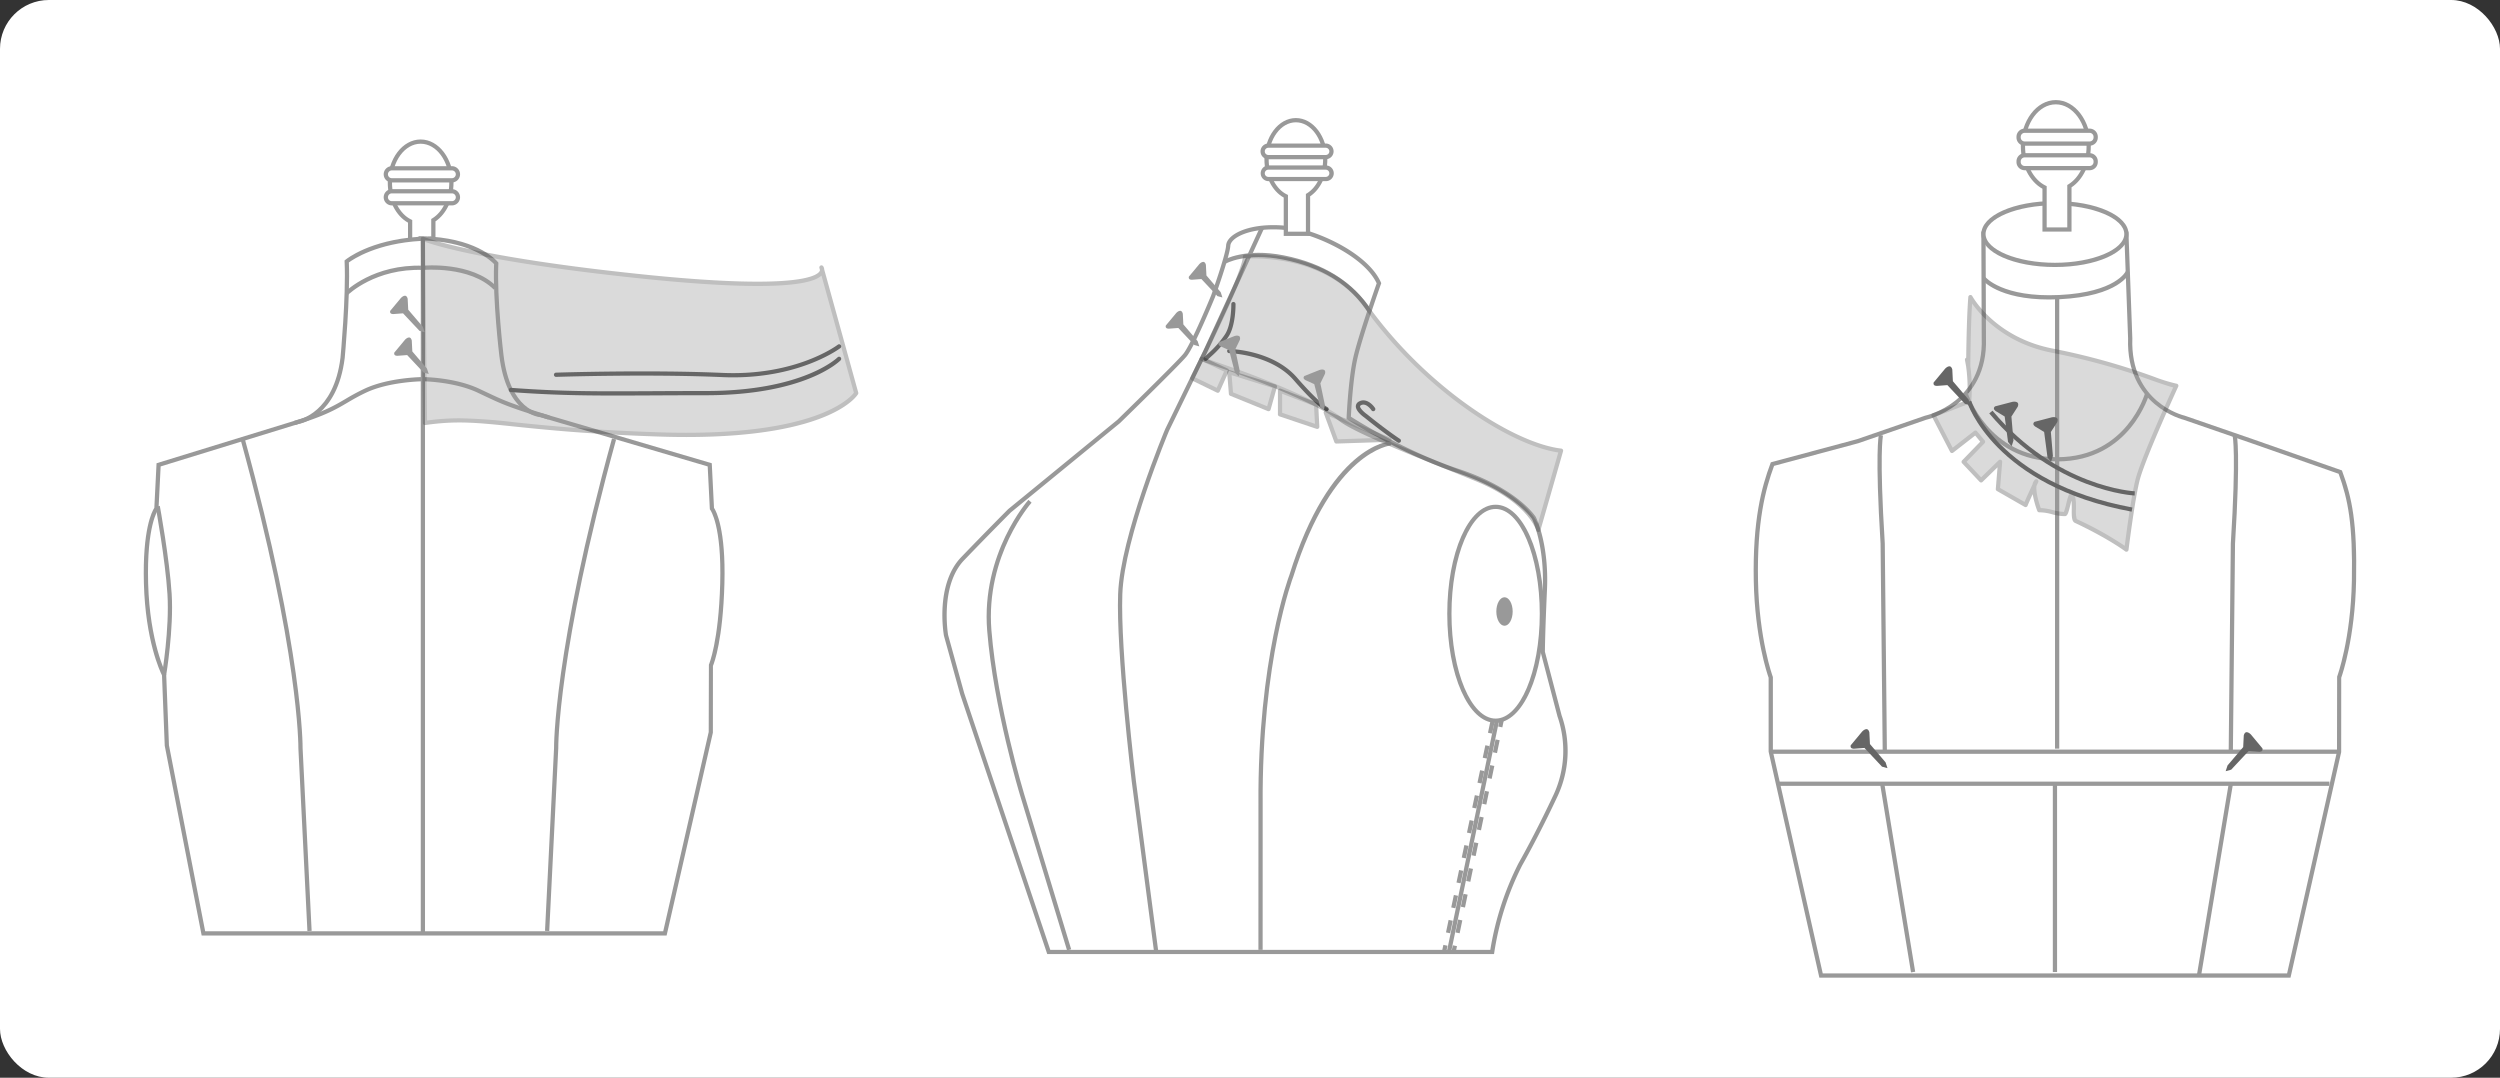 <svg xmlns="http://www.w3.org/2000/svg" width="708" height="305.213" viewBox="0 0 708 305.213">
  <rect x="0" y="0" width="708" height="305.213" fill="#333333" stroke="none"/>
  <g id="Grupo_55481" data-name="Grupo 55481" transform="translate(-371.314 -9450.782)">
    <rect id="Rectángulo_9617" data-name="Rectángulo 9617" width="708" height="305.213" rx="13.838" transform="translate(371.314 9450.782)" fill="#fff"/>
    <g id="Grupo_55480" data-name="Grupo 55480" transform="translate(412.021 9479.122)">
      <g id="Grupo_55459" data-name="Grupo 55459" transform="translate(0 11.158)">
        <g id="Grupo_55456" data-name="Grupo 55456" transform="translate(67.954)">
          <g id="Grupo_55453" data-name="Grupo 55453" transform="translate(1.153)">
            <path id="Trazado_106443" data-name="Trazado 106443" d="M480.466,9495.748c0-6.437-3.9-11.651-8.71-11.651s-8.71,5.215-8.71,11.651c0,5.032,2.389,9.306,5.73,10.937v11.141h6.581v-11.477C478.368,9504.514,480.466,9500.463,480.466,9495.748Z" transform="translate(-462.444 -9483.495)" fill="#fff"/>
            <path id="Trazado_106444" data-name="Trazado 106444" d="M476.06,9518.527h-7.784V9507.15c-3.441-1.886-5.73-6.367-5.73-11.3,0-6.757,4.177-12.254,9.312-12.254s9.312,5.5,9.312,12.254c0,4.614-1.995,8.858-5.11,10.932Zm-6.581-1.2h5.377v-11.213l.289-.174c2.929-1.785,4.821-5.745,4.821-10.088,0-6.094-3.636-11.05-8.108-11.05s-8.108,4.956-8.108,11.05c0,4.643,2.167,8.82,5.391,10.395l.338.164Z" transform="translate(-462.546 -9483.596)" fill="#999"/>
          </g>
          <g id="Grupo_55454" data-name="Grupo 55454" transform="translate(0 14.065)">
            <rect id="Rectángulo_9618" data-name="Rectángulo 9618" width="20.425" height="3.406" rx="1.415" transform="translate(0.602 0.602)" fill="#fff"/>
            <path id="Trazado_106445" data-name="Trazado 106445" d="M480.912,9499.891H463.893a2.3,2.3,0,1,1,0-4.609h17.019a2.3,2.3,0,1,1,0,4.609Zm-17.019-3.406a1.1,1.1,0,0,0,0,2.2h17.019a1.1,1.1,0,0,0,0-2.2Z" transform="translate(-461.588 -9495.281)" fill="#999"/>
          </g>
          <g id="Grupo_55455" data-name="Grupo 55455" transform="translate(0 7.561)">
            <rect id="Rectángulo_9619" data-name="Rectángulo 9619" width="20.425" height="3.406" rx="1.415" transform="translate(0.602 0.602)" fill="#fff"/>
            <path id="Trazado_106446" data-name="Trazado 106446" d="M480.912,9494.487H463.893a2.3,2.3,0,1,1,0-4.609h17.019a2.3,2.3,0,1,1,0,4.609Zm-17.019-3.406a1.1,1.1,0,0,0,0,2.2h17.019a1.1,1.1,0,0,0,0-2.2Z" transform="translate(-461.588 -9489.878)" fill="#999"/>
          </g>
        </g>
        <g id="Grupo_55457" data-name="Grupo 55457" transform="translate(0 27.386)">
          <path id="Trazado_106447" data-name="Trazado 106447" d="M565.941,9583.4l-.62-12.388-47.844-14.09s-9.136-.466-11.149-16.878c0,0-1.935-16.024-1.471-26.09,0,0-4.924-6.15-18.889-7v-.048c-.215,0-.413.018-.624.023-.619-.03-1.227-.066-1.88-.076V9507c-14.182.787-20.955,6.411-20.955,6.411.463,10.064-1.162,27.277-1.162,27.277-2.014,16.413-12.619,18.167-12.619,18.167l-39.492,12.155-.619,12.388s-3.406,4.18-2.942,21.212,5.117,25.857,5.117,25.857l.774,19.974,10.366,53.265h130.69l13.006-56.98v-18.889s2.788-6.194,3.252-23.227S565.941,9583.4,565.941,9583.4Z" transform="translate(-405.031 -9506.245)" fill="#fff"/>
          <path id="Trazado_106448" data-name="Trazado 106448" d="M553.207,9704.408H421.54l-10.461-53.75-.779-19.934c-.589-1.176-4.685-9.9-5.124-26-.419-15.418,2.315-20.473,2.953-21.434l.632-12.633,39.894-12.279c.492-.09,10.27-1.936,12.2-17.664.014-.156,1.614-17.271,1.158-27.176l-.014-.3.231-.191c.278-.232,6.909-5.613,20.737-6.516v-.186l.609.008c.532.008,1.034.031,1.536.057l.365.018.224-.008c.12-.006.24-.012.365-.014l.608-.008v.092c13.643.982,18.555,6.93,18.76,7.186l.142.178-.011.227c-.457,9.9,1.448,25.83,1.467,25.99,1.919,15.648,10.231,16.326,10.584,16.35l.137.021L566,9570.656l.632,12.637c.637.961,3.371,6.016,2.951,21.434-.432,15.871-2.849,22.357-3.252,23.332l-.016,18.9ZM422.532,9703.2H552.248l12.883-56.445.053-19.066c.028-.062,2.746-6.34,3.2-23,.449-16.461-2.777-20.779-2.811-20.822l-.117-.148-.013-.2-.6-11.959-47.374-13.951c-.981-.086-9.661-1.287-11.637-17.4-.019-.16-1.905-15.932-1.485-25.945-.9-.953-6.086-5.873-18.315-6.615l-.461-.027-.112,0-.41-.018c-.291-.016-.584-.031-.881-.041v.1l-.568.031c-12.374.686-19.081,5.15-20.374,6.1.414,10.033-1.162,26.877-1.177,27.047-2.045,16.686-12.669,18.631-13.119,18.7l-39.01,12.016-.608,12.16-.125.152c-.029.037-3.256,4.355-2.807,20.816.454,16.668,5,25.506,5.049,25.6l.069.256.774,19.973Z" transform="translate(-405.133 -9506.348)" fill="#999"/>
        </g>
        <rect id="Rectángulo_9620" data-name="Rectángulo 9620" width="1.204" height="196.705" transform="translate(78.452 28.139)" fill="#999"/>
        <path id="Trazado_106449" data-name="Trazado 106449" d="M446.842,9693.445l-2.554-51.715c0-.3.214-27.18-16.376-87.476l1.16-.32c16.646,60.5,16.423,87.51,16.418,87.776l2.553,51.676Z" transform="translate(-400.493 -9469.269)" fill="#999"/>
        <path id="Trazado_106450" data-name="Trazado 106450" d="M500.743,9693.445l-1.2-.059,2.555-51.716c0-.227-.229-27.236,16.417-87.736l1.162.32c-16.592,60.3-16.38,87.172-16.375,87.437Z" transform="translate(-385.903 -9469.269)" fill="#999"/>
        <path id="Trazado_106451" data-name="Trazado 106451" d="M410.922,9617.744l-1.188-.2c.022-.127,2.149-12.9,1.541-22.728-.609-9.86-3.317-24.656-3.346-24.8l1.186-.219c.026.149,2.748,15.015,3.363,24.95C413.093,9604.709,410.942,9617.616,410.922,9617.744Z" transform="translate(-404.564 -9466.038)" fill="#999"/>
        <path id="Trazado_106452" data-name="Trazado 106452" d="M453.382,9521.536l-.849-.854c.323-.32,8.1-7.871,22.021-7.365.48-.051,13.805-1.234,20.907,5.919l-.853.849c-6.7-6.751-19.892-5.583-20.019-5.566C461.114,9514.012,453.457,9521.462,453.382,9521.536Z" transform="translate(-395.478 -9477.563)" fill="#999"/>
        <path id="Trazado_106453" data-name="Trazado 106453" d="M440.851,9553.073l-.354-1.15c8.327-2.562,11.346-4.34,14.543-6.218a60.843,60.843,0,0,1,5.377-2.9c6.855-3.219,16.17-3.307,16.563-3.31.377,0,9.122.091,15.975,3.31l1.8.851c5.311,2.512,6.913,3.271,18.116,6.718l-.355,1.151c-11.285-3.473-13.046-4.308-18.276-6.779l-1.8-.851c-6.608-3.1-15.375-3.2-15.463-3.2s-9.44.091-16.05,3.2c-2.188,1.027-3.76,1.952-5.281,2.844C452.391,9548.659,449.313,9550.469,440.851,9553.073Z" transform="translate(-397.93 -9472.209)" fill="#999"/>
        <g id="Grupo_55458" data-name="Grupo 55458" transform="translate(78.452 27.538)" opacity="0.36">
          <path id="Trazado_106454" data-name="Trazado 106454" d="M583.687,9515.1l9.837,35.573s-7.934,13.3-55.916,11.7c-43.243-1.444-49.612-5.662-66.205-3.246l-.593-52.149s13.1,5.516,61.206,10.571C589.756,9523.61,583.687,9515.1,583.687,9515.1Z" transform="translate(-470.207 -9506.372)" fill="#999"/>
          <path id="Trazado_106455" data-name="Trazado 106455" d="M545.564,9563.207c-2.5,0-5.117-.044-7.873-.137-20-.666-32.142-1.93-41.009-2.853-10.468-1.086-16.235-1.687-25.091-.4a.613.613,0,0,1-.478-.139.605.605,0,0,1-.211-.45l-.593-52.148a.6.6,0,0,1,.266-.507.616.616,0,0,1,.568-.056c.132.056,13.647,5.547,61.037,10.526,44.246,4.649,50.277.574,51.069-.789a.855.855,0,0,0,.117-.333l-.155-.564a.6.6,0,0,1,1.07-.511,1.771,1.771,0,0,1,.292.925l9.633,34.837a.606.606,0,0,1-.063.47C593.83,9551.6,586.4,9563.206,545.564,9563.207Zm-64.317-5.312a151.139,151.139,0,0,1,15.56,1.126c8.847.92,20.967,2.182,40.923,2.846,43.856,1.46,54-9.59,55.24-11.21l-9.174-33.18c-3.837,3.66-21.639,3.927-51.742.766-41.661-4.377-56.979-9.04-60.531-10.294l.575,50.583A66.207,66.207,0,0,1,481.247,9557.9Z" transform="translate(-470.309 -9506.475)" fill="#4d4d4d"/>
        </g>
        <path id="Trazado_106456" data-name="Trazado 106456" d="M471.413,9530.3l-4.645-4.954-2.721.205s-1.162.116-.929-.89l3.057-3.677s1.432-1.549,1.9.232l.155,3.1,4.146,4.857.5,1.529Z" transform="translate(-393.329 -9476.109)" fill="#999"/>
        <path id="Trazado_106457" data-name="Trazado 106457" d="M472.378,9540.116l-4.645-4.953-2.723.206s-1.16.116-.929-.89l3.059-3.678s1.432-1.549,1.9.232l.154,3.1,4.146,4.858.5,1.529Z" transform="translate(-393.132 -9474.107)" fill="#999"/>
        <path id="Trazado_106458" data-name="Trazado 106458" d="M521.2,9545.707c-10.152,0-18.648-.169-29.62-.983a.6.6,0,0,1-.556-.646.594.594,0,0,1,.645-.556c14.466,1.076,24.626,1.027,40.007.945,4.522-.023,9.5-.048,15.171-.048,27.545,0,37.192-9.438,37.285-9.532a.6.6,0,1,1,.856.846c-.4.4-10.1,9.89-38.141,9.89-5.671,0-10.644.025-15.165.049C527.925,9545.689,524.476,9545.707,521.2,9545.707Z" transform="translate(-387.638 -9473.186)" fill="#666"/>
        <path id="Trazado_106459" data-name="Trazado 106459" d="M552.392,9541.151q-1.491,0-3.048-.066c-21.1-.916-46.814-.075-47.073-.068h-.019a.6.6,0,0,1-.02-1.2c.256-.007,26.018-.85,47.164.068,20.857.915,32.519-7.888,32.633-7.977a.6.6,0,0,1,.738.952C582.653,9532.943,571.818,9541.151,552.392,9541.151Z" transform="translate(-385.474 -9473.781)" fill="#666"/>
      </g>
      <g id="Grupo_55467" data-name="Grupo 55467" transform="translate(455.926)">
        <g id="Grupo_55460" data-name="Grupo 55460" transform="translate(0 37.203)">
          <path id="Trazado_106460" data-name="Trazado 106460" d="M949.935,9573.262,925,9564.518l-19.217-6.639s-15.978-3.671-15.33-22.455l-1.08-29.58-20.241,4.061-20.242-4.061.108,29.526c.648,18.783-16.518,22.509-16.518,22.509l-19.216,6.639L789.131,9571c-2.59,6.964-5.019,16.031-4.7,33.036s4.211,27.367,4.211,27.367v21.051l14.25,63.391H935.36l14.249-63.391V9631.4s3.887-10.365,4.21-27.367S952.525,9580.226,949.935,9573.262Z" transform="translate(-783.805 -9505.11)" fill="#fff"/>
          <path id="Trazado_106461" data-name="Trazado 106461" d="M935.944,9716.565H802.516l-14.37-63.992v-20.946c-.408-1.148-3.906-11.457-4.211-27.461-.327-17.211,2.209-26.47,4.734-33.257l.108-.291,24.428-6.557,19.176-6.628c.749-.168,16.735-3.873,16.113-21.919l-.111-30.28,20.845,4.181,20.818-4.175,1.106,30.286c-.622,18.092,14.231,21.742,14.863,21.89l19.278,6.657,25.206,8.838.1.264c2.785,7.486,4.236,14.639,3.925,30.991-.306,16-3.8,26.313-4.211,27.461L950.3,9652.7Zm-132.465-1.2h131.5l14.131-62.856.038-21.2c.037-.1,3.853-10.479,4.172-27.166.3-15.966-1.082-23.034-3.752-30.283l-24.671-8.651-19.213-6.638c-.1-.019-16.393-3.982-15.736-23.044L888.9,9506.7l-19.666,3.945-19.637-3.94.106,28.788c.657,19.049-16.816,23.063-16.991,23.1l-19.148,6.62-23.869,6.41c-2.449,6.655-4.87,15.759-4.55,32.523.318,16.687,4.135,27.063,4.172,27.166l.039.213v20.983Z" transform="translate(-783.907 -9505.234)" fill="#999"/>
        </g>
        <g id="Grupo_55461" data-name="Grupo 55461" transform="translate(64.479 28.589)">
          <ellipse id="Elipse_4311" data-name="Elipse 4311" cx="20.242" cy="8.745" rx="20.242" ry="8.745" transform="translate(0.602 0.603)" fill="#fff"/>
          <path id="Trazado_106462" data-name="Trazado 106462" d="M858.318,9516.771c-11.687,0-20.843-4.1-20.843-9.346s9.156-9.348,20.843-9.348,20.844,4.107,20.844,9.348S870.006,9516.771,858.318,9516.771Zm0-17.49c-10.645,0-19.639,3.73-19.639,8.145s8.994,8.143,19.639,8.143,19.641-3.73,19.641-8.143S868.965,9499.281,858.318,9499.281Z" transform="translate(-837.475 -9498.078)" fill="#999"/>
        </g>
        <path id="Trazado_106463" data-name="Trazado 106463" d="M856.609,9522.607c-14.4,0-18.8-5.4-18.989-5.648l.946-.742c.047.061,4.877,5.886,20.989,5.113,15.985-.775,18.79-6.7,18.816-6.758l1.107.472c-.115.272-3,6.671-19.864,7.488Q858.043,9522.61,856.609,9522.607Z" transform="translate(-772.967 -9466.129)" fill="#999"/>
        <rect id="Rectángulo_9621" data-name="Rectángulo 9621" width="156.178" height="1.204" transform="translate(6.879 193.011)" fill="#999"/>
        <rect id="Rectángulo_9622" data-name="Rectángulo 9622" width="160.531" height="1.204" transform="translate(4.841 183.94)" fill="#999"/>
        <rect id="Rectángulo_9623" data-name="Rectángulo 9623" width="1.204" height="53.328" transform="translate(84.727 193.613)" fill="#999"/>
        <path id="Trazado_106464" data-name="Trazado 106464" d="M896.87,9642.841l-1.2-.012.6-58.944c1.584-25.514.551-30.367.507-30.561l1.17-.282c.047.193,1.131,5.02-.473,30.886Z" transform="translate(-761.143 -9458.293)" fill="#999"/>
        <rect id="Rectángulo_9624" data-name="Rectángulo 9624" width="55.06" height="1.204" transform="translate(125.517 247.832) rotate(-80.556)" fill="#999"/>
        <rect id="Rectángulo_9625" data-name="Rectángulo 9625" width="1.203" height="54.042" transform="matrix(0.987, -0.162, 0.162, 0.987, 35.811, 193.71)" fill="#999"/>
        <g id="Grupo_55465" data-name="Grupo 55465" transform="translate(74.433)">
          <g id="Grupo_55462" data-name="Grupo 55462" transform="translate(1.231)">
            <path id="Trazado_106465" data-name="Trazado 106465" d="M865.885,9487.279c0-6.878-4.167-12.453-9.308-12.453s-9.309,5.575-9.309,12.453c0,5.378,2.554,9.946,6.123,11.688v11.909h7.033v-12.268C863.643,9496.649,865.885,9492.318,865.885,9487.279Z" transform="translate(-846.666 -9474.225)" fill="#fff"/>
            <path id="Trazado_106466" data-name="Trazado 106466" d="M861.128,9511.58h-8.237v-12.145c-3.677-2-6.123-6.785-6.123-12.055,0-7.2,4.445-13.055,9.91-13.055s9.911,5.857,9.911,13.055c0,4.928-2.134,9.459-5.461,11.662Zm-7.033-1.2h5.83v-12l.289-.176c3.142-1.912,5.172-6.158,5.172-10.816,0-6.533-3.906-11.85-8.708-11.85s-8.706,5.316-8.706,11.85c0,4.979,2.326,9.459,5.786,11.148l.337.164Z" transform="translate(-846.768 -9474.326)" fill="#999"/>
          </g>
          <g id="Grupo_55463" data-name="Grupo 55463" transform="translate(0 15.033)">
            <rect id="Rectángulo_9626" data-name="Rectángulo 9626" width="21.83" height="3.641" rx="1.435" transform="translate(0.601 0.601)" fill="#fff"/>
            <path id="Trazado_106467" data-name="Trazado 106467" d="M866.45,9491.658H848.073a2.331,2.331,0,0,1-2.328-2.326v-.189a2.33,2.33,0,0,1,2.328-2.326H866.45a2.33,2.33,0,0,1,2.328,2.326v.189A2.331,2.331,0,0,1,866.45,9491.658Zm-18.377-3.639a1.125,1.125,0,0,0-1.124,1.123v.189a1.125,1.125,0,0,0,1.124,1.123H866.45a1.125,1.125,0,0,0,1.124-1.123v-.189a1.125,1.125,0,0,0-1.124-1.123Z" transform="translate(-845.745 -9486.816)" fill="#999"/>
          </g>
          <g id="Grupo_55464" data-name="Grupo 55464" transform="translate(0 8.081)">
            <rect id="Rectángulo_9627" data-name="Rectángulo 9627" width="21.83" height="3.641" rx="1.435" transform="translate(0.601 0.602)" fill="#fff"/>
            <path id="Trazado_106468" data-name="Trazado 106468" d="M866.45,9485.886H848.073a2.332,2.332,0,0,1-2.328-2.33v-.187a2.332,2.332,0,0,1,2.328-2.329H866.45a2.332,2.332,0,0,1,2.328,2.329v.187A2.332,2.332,0,0,1,866.45,9485.886Zm-18.377-3.642a1.125,1.125,0,0,0-1.124,1.125v.187a1.126,1.126,0,0,0,1.124,1.126H866.45a1.126,1.126,0,0,0,1.124-1.126v-.187a1.125,1.125,0,0,0-1.124-1.125Z" transform="translate(-845.745 -9481.04)" fill="#999"/>
          </g>
        </g>
        <rect id="Rectángulo_9628" data-name="Rectángulo 9628" width="1.204" height="127.875" transform="translate(85.347 55.802)" fill="#999"/>
        <path id="Trazado_106469" data-name="Trazado 106469" d="M814.514,9642.841l-.6-58.944c-1.6-25.835-.52-30.661-.472-30.854l1.168.286-.584-.144.585.14c-.044.193-1.076,5.047.506,30.528l.6,58.977Z" transform="translate(-777.974 -9458.293)" fill="#999"/>
        <g id="Grupo_55466" data-name="Grupo 55466" transform="translate(50.328 55.204)" opacity="0.36">
          <path id="Trazado_106470" data-name="Trazado 106470" d="M894.977,9545.8s-8.892,19.323-10.826,26.122c-1.4,4.939-3.3,20.275-3.3,20.275s-4.59-3.531-14.362-8.134c-1.124-.528.147-6.487-1.183-7.222-.515-.284-1.266,5.279-1.895,5.279-2.814,0-4.282-1.093-7.238-1.093,0,0-2.5-6.652-.838-8.164,0,0-2.511,5.295-3.034,6.7l-7.85-4.5.628-7.729-5.385,5.25-4.94-5.25,5.506-5.68-2.158-2.591-6.654,5.183-5.229-10.108,10.1-3.908a46.394,46.394,0,0,0-.268-9.954h0s.088-13.113.627-19.592c0,0,6.444,12.126,23.717,15.272S892.187,9545.587,894.977,9545.8Z" transform="translate(-825.617 -9520.087)" fill="#999"/>
          <path id="Trazado_106471" data-name="Trazado 106471" d="M880.955,9592.9a.591.591,0,0,1-.367-.125c-.046-.035-4.667-3.552-14.253-8.065-.886-.418-.875-1.868-.861-3.875a23.6,23.6,0,0,0-.073-2.456c-.1.388-.208.816-.294,1.164-.595,2.439-.838,3.281-1.592,3.281a14.1,14.1,0,0,1-3.672-.555,13.509,13.509,0,0,0-3.565-.537.6.6,0,0,1-.563-.392,26.133,26.133,0,0,1-1.3-4.751c-.611,1.331-1.219,2.686-1.443,3.286a.609.609,0,0,1-.36.356.6.6,0,0,1-.5-.046l-7.85-4.5a.6.6,0,0,1-.3-.57l.5-6.129-4.236,4.128a.511.511,0,0,1-.432.171.606.606,0,0,1-.426-.188l-4.94-5.252a.6.6,0,0,1,.006-.831l5.129-5.289-1.44-1.729-6.193,4.824a.614.614,0,0,1-.5.114.606.606,0,0,1-.406-.312l-5.23-10.108a.6.6,0,0,1-.029-.488.61.61,0,0,1,.347-.349l9.745-3.773a44.489,44.489,0,0,0-.289-9.421l-.336-1.87a.652.652,0,0,1-.01-.107.6.6,0,0,1,.362-.551c.054-4.112.208-12.478.6-17.221a.6.6,0,0,1,.478-.537.6.6,0,0,1,.652.3c.064.119,6.532,11.91,23.295,14.962a190.2,190.2,0,0,1,28.119,7.858,46.273,46.273,0,0,0,6.4,1.981.6.6,0,0,1,.5.851c-.088.193-8.893,19.358-10.792,26.035-1.376,4.839-3.261,20.032-3.28,20.185a.6.6,0,0,1-.6.528Zm-15.594-16.561a.728.728,0,0,1,.339.078c1.006.555.992,2.35.977,4.426a8.784,8.784,0,0,0,.219,2.812,95.378,95.378,0,0,1,13.587,7.562c.449-3.52,1.983-15.109,3.191-19.358,1.737-6.109,8.892-21.91,10.532-25.5-1.218-.287-3.189-.97-5.875-1.9a186.118,186.118,0,0,0-27.942-7.81c-13.629-2.483-20.7-10.594-23.138-14.027-.4,6.5-.49,16.854-.5,17.705a46.649,46.649,0,0,1,.267,10.055.6.6,0,0,1-.383.51l-9.475,3.668,4.59,8.867,6.081-4.736a.6.6,0,0,1,.832.089l2.159,2.592a.6.6,0,0,1-.029.8l-5.107,5.266,4.128,4.386,4.946-4.824a.6.6,0,0,1,1.02.482l-.6,7.349,6.921,3.967c.558-1.317,1.626-3.614,2.267-4.981a2.341,2.341,0,0,1,.663-1.3.6.6,0,0,1,.948.7c-.007.016-.2.427-.491,1.042-.2,1.462.474,4.213,1.206,6.27a15.447,15.447,0,0,1,3.437.568,13.417,13.417,0,0,0,3.133.515,19.262,19.262,0,0,0,.668-2.358c.515-2.109.7-2.667,1.157-2.869A.665.665,0,0,1,865.361,9576.344Z" transform="translate(-825.719 -9520.189)" fill="#4d4d4d"/>
        </g>
        <path id="Trazado_106472" data-name="Trazado 106472" d="M844.439,9556.69l-.951-7.2-2.494-1.516s-1.081-.623-.253-1.352l4.946-1.292s2.208-.453,1.5,1.383l-1.793,2.787.578,6.8-.518,1.64Z" transform="translate(-772.395 -9459.872)" fill="#666"/>
        <path id="Trazado_106473" data-name="Trazado 106473" d="M859.782,9562.637c-20.392,0-26.426-18.885-26.485-19.076l1.15-.354c.057.186,5.854,18.227,25.336,18.227h.168c19.609-.105,24.714-18.025,24.763-18.207l1.162.316c-.052.189-5.378,18.984-25.918,19.094Z" transform="translate(-773.847 -9460.296)" fill="#999"/>
        <path id="Trazado_106474" data-name="Trazado 106474" d="M835.12,9547.586l-4.965-5.295-2.909.221s-1.241.123-.993-.952l3.268-3.931s1.531-1.655,2.027.248l.166,3.31,4.431,5.192.533,1.634Z" transform="translate(-775.289 -9461.569)" fill="#666"/>
        <path id="Trazado_106475" data-name="Trazado 106475" d="M853.722,9560.328l-.951-7.2-2.494-1.516s-1.081-.623-.253-1.352l4.946-1.292s2.208-.454,1.5,1.382l-1.794,2.787.578,6.8-.518,1.641Z" transform="translate(-770.504 -9459.132)" fill="#666"/>
        <path id="Trazado_106476" data-name="Trazado 106476" d="M880.715,9576.479c-39.024-7.24-46.512-30.809-46.583-31.047l1.152-.346c.07.23,7.4,23.111,45.65,30.21Z" transform="translate(-773.677 -9459.913)" fill="#666"/>
        <path id="Trazado_106477" data-name="Trazado 106477" d="M880.51,9571.437c-.223-.009-22.59-1.123-41.169-23.257l.922-.772c18.22,21.706,40.076,22.818,40.293,22.825Z" transform="translate(-772.616 -9459.441)" fill="#666"/>
        <path id="Trazado_106478" data-name="Trazado 106478" d="M815.607,9632.956l-4.965-5.3-2.909.222s-1.241.124-.993-.952l3.268-3.931s1.531-1.655,2.027.248l.166,3.311,4.431,5.191.533,1.634Z" transform="translate(-779.263 -9444.181)" fill="#666"/>
        <path id="Trazado_106479" data-name="Trazado 106479" d="M896.519,9633.673l4.964-5.3,2.91.222s1.241.123.993-.951l-3.268-3.931s-1.531-1.655-2.028.248l-.165,3.309-4.431,5.192-.534,1.636Z" transform="translate(-761.287 -9444.034)" fill="#666"/>
      </g>
      <g id="Grupo_55478" data-name="Grupo 55478" transform="translate(226.165 5.092)">
        <g id="Grupo_55468" data-name="Grupo 55468" transform="translate(0 30.32)">
          <path id="Trazado_106480" data-name="Trazado 106480" d="M762.958,9624.543l4.727,18.023a30.066,30.066,0,0,1-1.034,22.455c-5.466,11.67-10.046,19.646-10.046,19.646a82.044,82.044,0,0,0-7.977,24.818H623.061l-24.523-73.125-4.58-16.545s-2.511-14.182,4.728-21.715,13.295-13.592,13.295-13.592l30.875-25.26s16.546-16.1,18.762-18.762,7.977-16.693,7.977-16.693,4.137-11.523,4.284-14.33,5.91-5.613,14.626-5.17,24.375,7.387,28.068,15.807c0,0-5.171,14.625-6.648,20.977s-1.92,17.137-1.92,17.137a152.436,152.436,0,0,0,31.023,15.066c16.4,5.467,21.42,13.3,21.42,13.3s3.693,7.34,3.1,20.289S762.958,9624.543,762.958,9624.543Z" transform="translate(-592.922 -9503.644)" fill="#fff"/>
          <path id="Trazado_106481" data-name="Trazado 106481" d="M749.26,9710.19H622.733l-24.661-73.535-4.588-16.575c-.118-.646-2.493-14.628,4.874-22.294,7.16-7.453,13.242-13.538,13.3-13.6l30.92-25.3c.125-.126,16.51-16.075,18.68-18.681,2.132-2.559,7.825-16.4,7.882-16.536.033-.089,4.1-11.446,4.242-14.134.163-3.124,6.04-6.218,15.254-5.738,8.856.45,24.762,7.436,28.589,16.165l.1.22-.079.224c-.052.146-5.176,14.666-6.629,20.913-1.3,5.595-1.8,14.8-1.89,16.682,2.126,1.359,15.712,9.852,30.6,14.813,16.411,5.471,21.527,13.215,21.736,13.543.185.359,3.788,7.683,3.2,20.642-.543,11.912-.587,16.911-.59,17.572l4.708,17.946a30.338,30.338,0,0,1-1.071,22.863c-5.414,11.559-10.023,19.612-10.069,19.69a82.124,82.124,0,0,0-7.9,24.6Zm-125.663-1.2H748.209a83.738,83.738,0,0,1,7.971-24.5c.054-.094,4.639-8.107,10.03-19.617a29.64,29.64,0,0,0,1.022-21.972l-4.771-18.251c0-.046.006-4.889.592-17.7.574-12.616-3-19.92-3.041-19.991-.017-.021-5.112-7.675-21.073-13-16.284-5.427-31.015-15.039-31.162-15.136l-.284-.187.012-.341c0-.108.463-10.913,1.937-17.246,1.366-5.879,5.923-18.927,6.585-20.813-3.769-8.1-19.165-14.813-27.45-15.235-8.831-.45-13.881,2.435-13.993,4.6-.15,2.862-4.149,14.027-4.319,14.5-.247.6-5.832,14.176-8.082,16.874-2.21,2.652-18.128,18.148-18.8,18.807l-30.914,25.3c-.014.02-6.089,6.1-13.242,13.542-6.938,7.223-4.593,21.055-4.569,21.193l4.567,16.488Z" transform="translate(-593.026 -9503.746)" fill="#999"/>
        </g>
        <path id="Trazado_106482" data-name="Trazado 106482" d="M644.586,9709.582l-6.352-48.455c-.044-.373-4.431-36.73-3.847-52.988.59-16.318,13.216-46.443,13.343-46.746l10.8-22.187,16.073-35.029,1.093.5-16.079,35.039-10.79,22.172c-.112.27-12.654,30.193-13.235,46.291-.581,16.162,3.794,52.428,3.837,52.793l6.352,48.449Z" transform="translate(-584.613 -9473.338)" fill="#999"/>
        <path id="Trazado_106483" data-name="Trazado 106483" d="M668.59,9698.646h-1.2l.008-41.066c-.294-41.293,8.665-64.837,8.756-65.07,11.354-36.427,28.053-37.9,28.759-37.939l.077,1.2c-.164.011-16.611,1.565-27.7,37.134-.1.271-8.979,23.626-8.688,64.669Z" transform="translate(-577.88 -9463.075)" fill="#999"/>
        <path id="Trazado_106484" data-name="Trazado 106484" d="M626.229,9696.006l-13.295-43.875c-.076-.246-7.574-24.982-9.331-46.658-1.774-21.867,11.541-36.939,11.675-37.09l.9.807c-.131.146-13.1,14.85-11.371,36.188,1.747,21.543,9.208,46.158,9.284,46.4l13.295,43.877Z" transform="translate(-590.905 -9460.26)" fill="#999"/>
        <ellipse id="Elipse_4312" data-name="Elipse 4312" cx="2.314" cy="4.038" rx="2.314" ry="4.038" transform="translate(156.888 135.709)" fill="#999"/>
        <path id="Trazado_106485" data-name="Trazado 106485" d="M725.52,9631.3c-7.683,0-13.7-13.566-13.7-30.885s6.017-30.885,13.7-30.885,13.7,13.564,13.7,30.885S733.2,9631.3,725.52,9631.3Zm0-60.566c-6.891,0-12.5,13.314-12.5,29.682s5.606,29.682,12.5,29.682,12.5-13.316,12.5-29.682S732.412,9570.732,725.52,9570.732Z" transform="translate(-568.83 -9460.027)" fill="#999"/>
        <path id="Trazado_106486" data-name="Trazado 106486" d="M700.2,9527.354c-5.149-8.014-13.046-12.977-24.14-15.176-10.582-2.094-16.247,1.141-16.3,1.172l-.611-1.035c.247-.145,6.118-3.5,17.149-1.316,11.271,2.234,19.656,7.518,24.919,15.705Z" transform="translate(-579.559 -9472.099)" fill="#999"/>
        <path id="Trazado_106487" data-name="Trazado 106487" d="M659.114,9522.09l-4.528-4.832-2.655.2s-1.131.114-.905-.869l2.982-3.584s1.4-1.51,1.849.226l.152,3.019,4.041,4.737.488,1.492Z" transform="translate(-581.219 -9471.665)" fill="#999"/>
        <path id="Trazado_106488" data-name="Trazado 106488" d="M653.682,9533.6l-4.528-4.831-2.655.2s-1.131.112-.905-.869l2.981-3.585s1.4-1.51,1.849.227l.152,3.021,4.042,4.734.486,1.493Z" transform="translate(-582.325 -9469.321)" fill="#999"/>
        <rect id="Rectángulo_9629" data-name="Rectángulo 9629" width="66.886" height="1.203" transform="translate(142.875 236.039) rotate(-78.273)" fill="#999"/>
        <path id="Trazado_106489" data-name="Trazado 106489" d="M711.75,9685.984l-1.177-.246.4-1.887,1.177.247Zm1.14-5.419-1.177-.246.743-3.535,1.178.247Zm1.487-7.067-1.178-.248.745-3.535,1.177.249Zm1.487-7.067-1.177-.248.743-3.533,1.177.247Zm1.488-7.069-1.178-.247.743-3.533,1.178.247Zm1.485-7.065-1.178-.248.745-3.535,1.177.25Zm1.487-7.068-1.177-.247.743-3.533,1.177.247Zm1.487-7.068-1.178-.248.744-3.531,1.178.248Zm1.487-7.066-1.177-.247.743-3.533,1.177.246Zm1.487-7.068-1.177-.247.743-3.533,1.178.248Z" transform="translate(-569.084 -9449.698)" fill="#999"/>
        <g id="Grupo_55469" data-name="Grupo 55469" transform="translate(144.197 170.548)">
          <rect id="Rectángulo_9630" data-name="Rectángulo 9630" width="1.806" height="1.203" transform="translate(13.215 1.768) rotate(-78.273)" fill="#999"/>
          <path id="Trazado_106490" data-name="Trazado 106490" d="M714.933,9679.653l-1.178-.244.756-3.646,1.178.244Zm1.511-7.29-1.178-.244.756-3.645,1.178.245Zm1.512-7.289-1.178-.244.756-3.646,1.178.244Zm1.511-7.288-1.177-.244.756-3.646,1.177.244Zm1.512-7.29-1.177-.245.756-3.643,1.177.245Zm1.512-7.289-1.177-.245.755-3.644,1.177.244Zm1.511-7.288-1.177-.244.755-3.646,1.178.244Zm1.512-7.29-1.178-.245.756-3.643,1.178.244Z" transform="translate(-712.632 -9619.328)" fill="#999"/>
          <rect id="Rectángulo_9631" data-name="Rectángulo 9631" width="1.806" height="1.203" transform="translate(0 65.493) rotate(-78.273)" fill="#999"/>
        </g>
        <g id="Grupo_55470" data-name="Grupo 55470" transform="translate(70.173 67.586)" opacity="0.36">
          <path id="Trazado_106491" data-name="Trazado 106491" d="M661.613,9538.515l-2.561,5.712-7.228-3.514,2.679-5.5Z" transform="translate(-651.223 -9534.604)" fill="#999"/>
          <path id="Trazado_106492" data-name="Trazado 106492" d="M659.154,9544.931a.6.6,0,0,1-.264-.06l-7.227-3.514a.6.6,0,0,1-.278-.8l2.679-5.506a.6.6,0,0,1,.794-.283l7.109,3.307a.6.6,0,0,1,.3.791l-2.561,5.714a.6.6,0,0,1-.344.318A.551.551,0,0,1,659.154,9544.931Zm-6.423-4.394,6.127,2.981,2.064-4.607-6.034-2.807Z" transform="translate(-651.325 -9534.707)" fill="#4d4d4d"/>
        </g>
        <g id="Grupo_55471" data-name="Grupo 55471" transform="translate(80.651 71.388)" opacity="0.36">
          <path id="Trazado_106493" data-name="Trazado 106493" d="M660.529,9538.364l.492,6.106,10.636,4.333,1.8-6.408Z" transform="translate(-659.928 -9537.764)" fill="#999"/>
          <path id="Trazado_106494" data-name="Trazado 106494" d="M671.76,9549.507a.591.591,0,0,1-.227-.045l-10.637-4.331a.607.607,0,0,1-.372-.511l-.492-6.105a.6.6,0,0,1,.223-.52.611.611,0,0,1,.555-.1l12.925,4.033a.6.6,0,0,1,.4.735l-1.8,6.408a.6.6,0,0,1-.314.379A.617.617,0,0,1,671.76,9549.507Zm-10.066-5.353,9.669,3.939,1.455-5.2-11.517-3.593Z" transform="translate(-660.029 -9537.864)" fill="#4d4d4d"/>
        </g>
        <g id="Grupo_55472" data-name="Grupo 55472" transform="translate(95.028 76.606)" opacity="0.36">
          <path id="Trazado_106495" data-name="Trazado 106495" d="M672.474,9542.7v6.7l10.538,3.545-.324-6.3Z" transform="translate(-671.872 -9542.098)" fill="#999"/>
          <path id="Trazado_106496" data-name="Trazado 106496" d="M683.114,9553.646a.612.612,0,0,1-.191-.031l-10.538-3.544a.6.6,0,0,1-.41-.571v-6.7a.6.6,0,0,1,.261-.5.594.594,0,0,1,.557-.064l10.213,3.938a.6.6,0,0,1,.384.533l.325,6.3a.6.6,0,0,1-.237.511A.61.61,0,0,1,683.114,9553.646Zm-9.936-4.578,9.29,3.124-.259-5.028-9.031-3.484Z" transform="translate(-671.974 -9542.2)" fill="#4d4d4d"/>
        </g>
        <g id="Grupo_55473" data-name="Grupo 55473" transform="translate(107.986 82.811)" opacity="0.36">
          <path id="Trazado_106497" data-name="Trazado 106497" d="M683.238,9547.854l3,8.175,15.068-.493Z" transform="translate(-682.637 -9547.253)" fill="#999"/>
          <path id="Trazado_106498" data-name="Trazado 106498" d="M686.338,9556.734a.605.605,0,0,1-.566-.395l-3-8.176a.6.6,0,0,1,.8-.762l18.066,7.684a.6.6,0,0,1,.356.664.606.606,0,0,1-.572.492l-15.068.492Zm-1.954-7.68,2.369,6.461,11.909-.389Z" transform="translate(-682.739 -9547.354)" fill="#4d4d4d"/>
        </g>
        <path id="Trazado_106499" data-name="Trazado 106499" d="M688.2,9550.523a.556.556,0,0,1-.235-.05c-.1-.041-2.453-1.108-9.071-8.726-6.358-7.314-18.154-7.67-18.273-7.672a.6.6,0,0,1,.014-1.2h.013c.506.012,12.451.374,19.153,8.086,6.331,7.288,8.624,8.405,8.646,8.414a.607.607,0,0,1,.3.795A.6.6,0,0,1,688.2,9550.523Z" transform="translate(-579.379 -9467.493)" fill="#4d4d4d"/>
        <path id="Trazado_106500" data-name="Trazado 106500" d="M702.485,9557.009a.587.587,0,0,1-.335-.1c-4.395-2.947-9.314-6.974-9.363-7.014-.394-.27-2.551-1.833-2.477-3.291a1.54,1.54,0,0,1,.893-1.3c1.944-1.069,3.818.724,4.537,1.823a.6.6,0,0,1-1.006.659c-.016-.023-1.5-2.234-2.949-1.427-.264.145-.27.26-.272.3-.028.56,1.142,1.677,2,2.269.088.07,4.964,4.06,9.31,6.976a.6.6,0,0,1-.336,1.1Z" transform="translate(-573.211 -9465.029)" fill="#4d4d4d"/>
        <path id="Trazado_106501" data-name="Trazado 106501" d="M655.06,9538.535a.6.6,0,0,1-.417-1.035c.367-.355.734-.7,1.1-1.039a27.449,27.449,0,0,0,4.829-5.494c1.845-2.861,1.774-8.475,1.773-8.531a.6.6,0,0,1,.591-.611.61.61,0,0,1,.613.592c0,.244.079,6.033-1.967,9.2a28.716,28.716,0,0,1-5.016,5.719c-.36.336-.722.678-1.088,1.031A.611.611,0,0,1,655.06,9538.535Z" transform="translate(-580.513 -9469.743)" fill="#4d4d4d"/>
        <g id="Grupo_55477" data-name="Grupo 55477" transform="translate(90.111)">
          <g id="Grupo_55474" data-name="Grupo 55474" transform="translate(1.1)">
            <path id="Trazado_106502" data-name="Trazado 106502" d="M685.922,9490.174c0-6.139-3.721-11.116-8.31-11.116s-8.309,4.978-8.309,11.116c0,4.8,2.28,8.88,5.466,10.434v10.63h6.278v-10.95C683.921,9498.538,685.922,9494.672,685.922,9490.174Z" transform="translate(-668.701 -9478.456)" fill="#fff"/>
            <path id="Trazado_106503" data-name="Trazado 106503" d="M681.751,9511.94h-7.482v-10.866c-3.284-1.809-5.466-6.089-5.466-10.8,0-6.462,4-11.719,8.912-11.719s8.911,5.257,8.911,11.719c0,4.4-1.9,8.459-4.875,10.443Zm-6.278-1.2h5.075v-10.687l.289-.176c2.786-1.7,4.586-5.466,4.586-9.6,0-5.8-3.457-10.515-7.707-10.515s-7.708,4.717-7.708,10.515c0,4.42,2.061,8.4,5.129,9.893l.337.166Z" transform="translate(-668.803 -9478.557)" fill="#999"/>
          </g>
          <g id="Grupo_55475" data-name="Grupo 55475" transform="translate(0 13.418)">
            <rect id="Rectángulo_9632" data-name="Rectángulo 9632" width="19.487" height="3.25" rx="1.35" transform="translate(0.601 0.602)" fill="#fff"/>
            <path id="Trazado_106504" data-name="Trazado 106504" d="M686.352,9494.159H670.116a2.228,2.228,0,0,1,0-4.455h16.237a2.228,2.228,0,1,1,0,4.455Zm-16.237-3.251a1.024,1.024,0,0,0,0,2.048h16.237a1.024,1.024,0,1,0,0-2.048Z" transform="translate(-667.889 -9489.704)" fill="#999"/>
          </g>
          <g id="Grupo_55476" data-name="Grupo 55476" transform="translate(0 7.214)">
            <rect id="Rectángulo_9633" data-name="Rectángulo 9633" width="19.487" height="3.25" rx="1.35" transform="translate(0.601 0.602)" fill="#fff"/>
            <path id="Trazado_106505" data-name="Trazado 106505" d="M686.352,9489H670.116a2.227,2.227,0,0,1,0-4.454h16.237a2.227,2.227,0,1,1,0,4.454Zm-16.237-3.25a1.023,1.023,0,0,0,0,2.047h16.237a1.023,1.023,0,1,0,0-2.047Z" transform="translate(-667.889 -9484.55)" fill="#999"/>
          </g>
        </g>
      </g>
      <g id="Grupo_55479" data-name="Grupo 55479" transform="translate(299.017 43.655)" opacity="0.36">
        <path id="Trazado_106506" data-name="Trazado 106506" d="M654.05,9540.122s12.155-24.437,12.258-28.951c0,0,22.721-2.079,34.339,14.176,16.045,22.451,40.711,39.114,55.155,40.789l-6.425,22.443s-2.157-8.052-17.439-14.332-34.279-13.45-38.884-17.218-20.949-10.579-30.024-13.712C654.693,9540.439,654.05,9540.122,654.05,9540.122Z" transform="translate(-653.448 -9510.494)" fill="#999"/>
        <path id="Trazado_106507" data-name="Trazado 106507" d="M749.479,9589.279h0a.6.6,0,0,1-.578-.443c-.021-.076-2.323-7.862-17.086-13.93-3.085-1.27-6.32-2.573-9.56-3.878-13.232-5.332-25.731-10.367-29.477-13.434-4.5-3.683-20.5-10.385-29.838-13.607-8.139-2.811-8.982-3.192-9.051-3.226a.606.606,0,0,1-.3-.349.591.591,0,0,1,.031-.459c4.183-8.412,12.115-25.23,12.195-28.7a.6.6,0,0,1,.546-.585c.226-.022,23.2-1.922,34.884,14.426,16.46,23.031,41.227,38.977,54.735,40.541a.6.6,0,0,1,.509.763l-6.426,22.443A.6.6,0,0,1,749.479,9589.279Zm-94.5-49.377c.882.33,3.065,1.123,8.346,2.947,9.42,3.252,25.6,10.044,30.208,13.813,3.605,2.951,16.6,8.186,29.165,13.248,3.242,1.306,6.479,2.61,9.568,3.879,11.428,4.7,15.646,10.361,17.095,13.1l5.769-20.15c-13.9-2.048-38.5-18.038-54.875-40.944-10.351-14.479-29.945-14.132-33.3-13.959C666.163,9517.073,656.807,9536.2,654.982,9539.9Zm-.831.318h0Z" transform="translate(-653.55 -9510.594)" fill="#4d4d4d"/>
      </g>
      <path id="Trazado_106508" data-name="Trazado 106508" d="M662.67,9540.286l-1.661-6.41-2.427-1.1s-1.047-.442-.379-1.194l4.336-1.72s1.949-.656,1.514,1.085l-1.313,2.723,1.278,6.094-.288,1.542Z" transform="translate(-353.631 -9463.038)" fill="#999"/>
      <path id="Trazado_106509" data-name="Trazado 106509" d="M682.7,9548.267l-1.661-6.411-2.427-1.1s-1.047-.442-.379-1.2l4.336-1.719s1.949-.655,1.514,1.084l-1.314,2.724,1.28,6.093-.288,1.543Z" transform="translate(-349.551 -9461.413)" fill="#999"/>
    </g>
  </g>
</svg>
